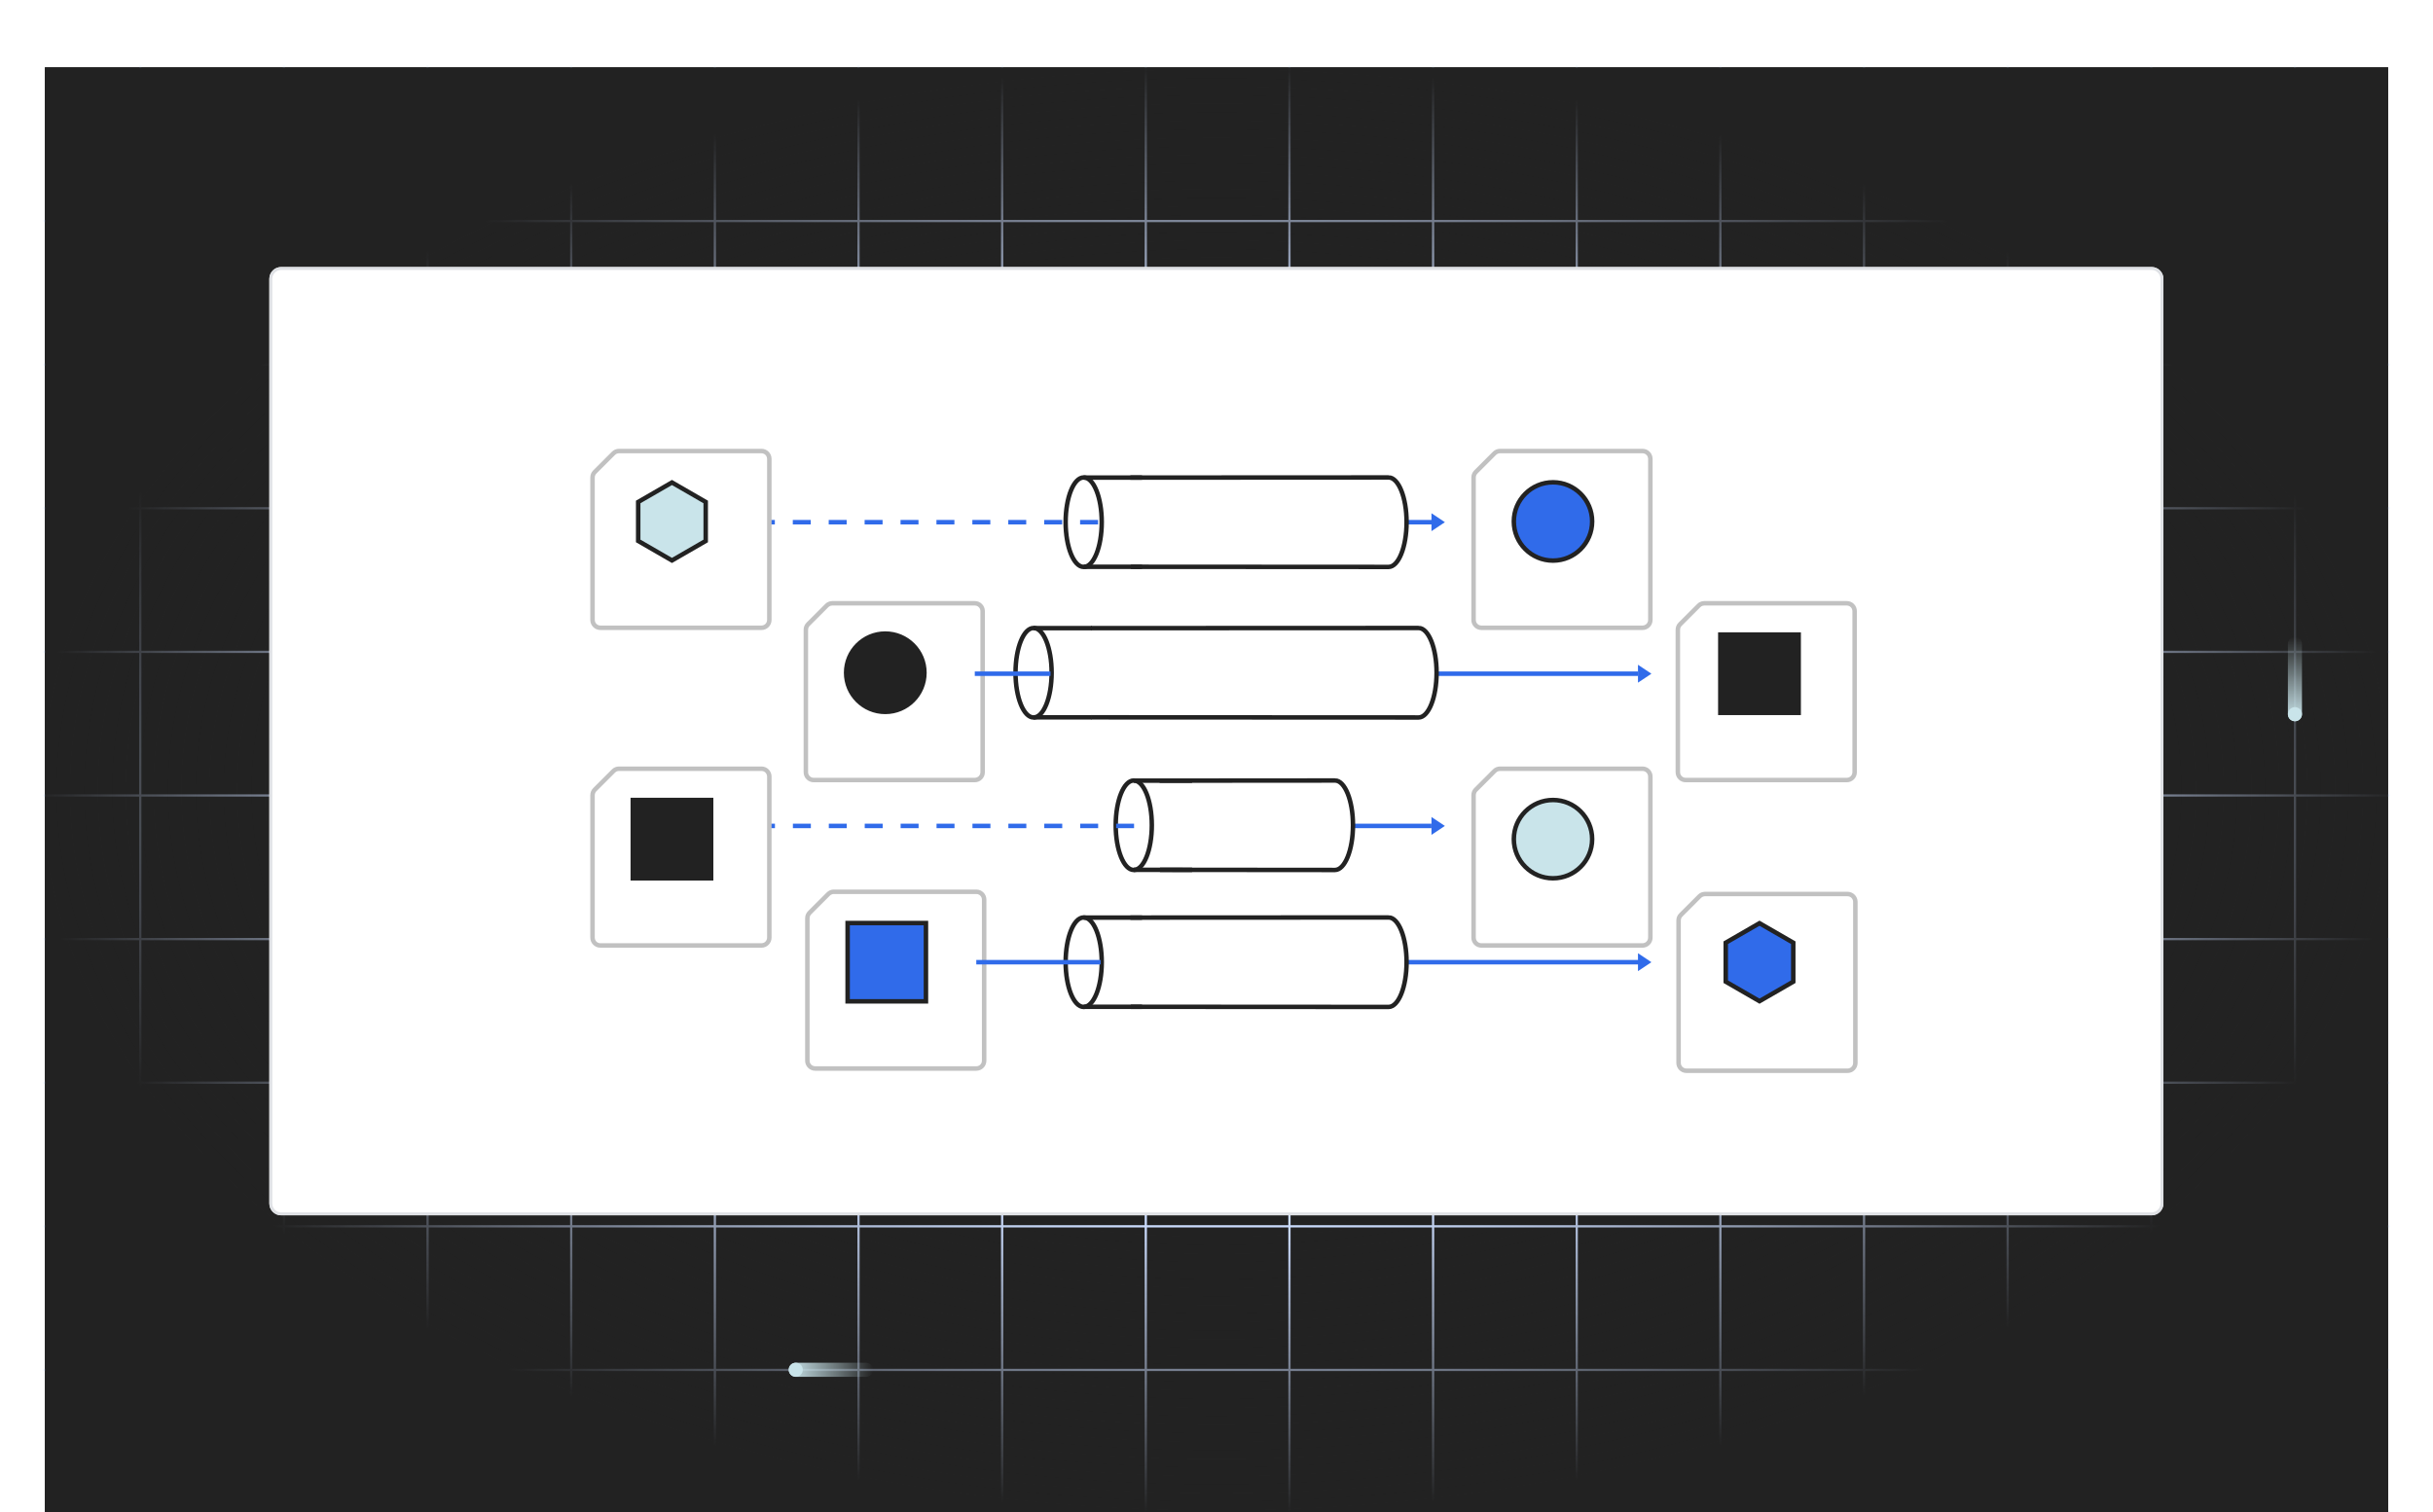 <svg width="542" height="337" viewBox="0 0 542 337" fill="none" xmlns="http://www.w3.org/2000/svg">
<path d="M532 15H10V337H532V15Z" fill="#222222"/>
<mask id="mask0_3120_4187" style="mask-type:alpha" maskUnits="userSpaceOnUse" x="10" y="15" width="522" height="322">
<path d="M532 15H10V337H532V15Z" fill="#222222"/>
</mask>
<g mask="url(#mask0_3120_4187)">
<mask id="mask1_3120_4187" style="mask-type:alpha" maskUnits="userSpaceOnUse" x="-517" y="13" width="1063" height="456">
<path d="M545.75 13.25H-516.75V468.75H545.75V13.25Z" fill="#D9D9D9" stroke="#98D69C" stroke-width="0.5"/>
</mask>
<g mask="url(#mask1_3120_4187)">
<path d="M415.25 -15V497" stroke="#CCDDFF" stroke-width="0.5"/>
<path d="M63.25 -15V497" stroke="#CCDDFF" stroke-width="0.5"/>
<path d="M31.25 -15V497" stroke="#CCDDFF" stroke-width="0.5"/>
<path d="M319.25 -15V497" stroke="#CCDDFF" stroke-width="0.5"/>
<path d="M191.25 -15V497" stroke="#CCDDFF" stroke-width="0.5"/>
<path d="M223.25 -15V497" stroke="#CCDDFF" stroke-width="0.5"/>
<path d="M447.25 -15V497" stroke="#CCDDFF" stroke-width="0.5"/>
<path d="M127.25 -15V497" stroke="#CCDDFF" stroke-width="0.5"/>
<path d="M383.25 -15V497" stroke="#CCDDFF" stroke-width="0.5"/>
<path d="M255.25 -15V497" stroke="#CCDDFF" stroke-width="0.5"/>
<path d="M511.25 -15V497" stroke="#CCDDFF" stroke-width="0.5"/>
<path d="M95.25 -15V497" stroke="#CCDDFF" stroke-width="0.5"/>
<path d="M351.25 -15V497" stroke="#CCDDFF" stroke-width="0.5"/>
<path d="M479.25 -15V497" stroke="#CCDDFF" stroke-width="0.5"/>
<path d="M159.25 -15V497" stroke="#CCDDFF" stroke-width="0.5"/>
<path d="M287.25 -15V497" stroke="#CCDDFF" stroke-width="0.5"/>
<path d="M546 241.25H-804" stroke="#CCDDFF" stroke-width="0.5"/>
<path d="M546 113.25H-804" stroke="#CCDDFF" stroke-width="0.5"/>
<path d="M546 49.25H-804" stroke="#CCDDFF" stroke-width="0.5"/>
<path d="M546 305.25H-804" stroke="#CCDDFF" stroke-width="0.5"/>
<path d="M546 177.25H-804" stroke="#CCDDFF" stroke-width="0.5"/>
<path d="M546 273.25H-804" stroke="#CCDDFF" stroke-width="0.5"/>
<path d="M546 145.25H-804" stroke="#CCDDFF" stroke-width="0.5"/>
<path d="M546 81.25H-804" stroke="#CCDDFF" stroke-width="0.5"/>
<path d="M546 209.25H-804" stroke="#CCDDFF" stroke-width="0.5"/>
</g>
</g>
<path d="M532 15H10V337H532V15Z" fill="url(#paint0_radial_3120_4187)"/>
<path d="M96.754 224.755V209.079C96.754 208.214 96.052 207.512 95.186 207.512C94.321 207.512 93.619 208.214 93.619 209.079V224.755C93.619 225.62 94.321 226.322 95.186 226.322C96.052 226.322 96.754 225.62 96.754 224.755Z" fill="url(#paint1_linear_3120_4187)"/>
<path d="M509.674 143.464V159.14C509.674 160.005 510.376 160.707 511.241 160.707C512.107 160.707 512.809 160.005 512.809 159.14V143.464C512.809 142.599 512.107 141.897 511.241 141.897C510.376 141.897 509.674 142.599 509.674 143.464Z" fill="url(#paint2_linear_3120_4187)"/>
<path d="M445.639 222.441V238.116C445.639 238.982 446.34 239.684 447.206 239.684C448.072 239.684 448.774 238.982 448.774 238.116V222.441C448.774 221.576 448.072 220.874 447.206 220.874C446.34 220.874 445.639 221.576 445.639 222.441Z" fill="url(#paint3_linear_3120_4187)"/>
<path d="M192.946 303.648H177.271C176.405 303.648 175.703 304.35 175.703 305.215C175.703 306.081 176.405 306.783 177.271 306.783H192.946C193.812 306.783 194.513 306.081 194.513 305.215C194.513 304.35 193.812 303.648 192.946 303.648Z" fill="url(#paint4_linear_3120_4187)"/>
<path d="M95.186 210.647C96.052 210.647 96.754 209.945 96.754 209.079C96.754 208.214 96.052 207.512 95.186 207.512C94.321 207.512 93.619 208.214 93.619 209.079C93.619 209.945 94.321 210.647 95.186 210.647Z" fill="#C9E4EA"/>
<path d="M511.241 157.572C510.376 157.572 509.674 158.274 509.674 159.14C509.674 160.005 510.376 160.707 511.241 160.707C512.107 160.707 512.809 160.005 512.809 159.14C512.809 158.274 512.107 157.572 511.241 157.572Z" fill="#C9E4EA"/>
<path d="M447.206 236.549C446.34 236.549 445.639 237.251 445.639 238.116C445.639 238.982 446.34 239.684 447.206 239.684C448.072 239.684 448.774 238.982 448.774 238.116C448.774 237.251 448.072 236.549 447.206 236.549Z" fill="#C9E4EA"/>
<path d="M178.838 305.215C178.838 304.35 178.136 303.648 177.271 303.648C176.405 303.648 175.703 304.35 175.703 305.215C175.703 306.081 176.405 306.783 177.271 306.783C178.136 306.783 178.838 306.081 178.838 305.215Z" fill="#C9E4EA"/>
<g filter="url(#filter0_d_3120_4187)">
<path d="M60 62.133C60 60.679 61.179 59.5 62.633 59.5H479.315C480.769 59.5 481.948 60.679 481.948 62.133V268.171C481.948 269.625 480.769 270.804 479.315 270.804H62.633C61.179 270.804 60 269.625 60 268.171V62.133Z" fill="white"/>
<path d="M60.328 62.133C60.328 60.861 61.36 59.829 62.632 59.829H479.314C480.586 59.829 481.618 60.861 481.618 62.133V268.171C481.618 269.443 480.586 270.474 479.314 270.474H62.632C61.36 270.474 60.328 269.443 60.328 268.171V62.133Z" stroke="#DFE1E5" stroke-width="0.658"/>
</g>
<g filter="url(#filter1_d_3120_4187)">
<path d="M178.368 199.367L182.517 195.217C182.845 194.89 183.289 194.706 183.751 194.706H215.495C216.459 194.706 217.24 195.488 217.24 196.451V232.344C217.24 233.308 216.459 234.089 215.495 234.089H179.602C178.639 234.089 177.857 233.308 177.857 232.344V200.601C177.857 200.138 178.041 199.694 178.368 199.367Z" fill="white" stroke="#C1C1C1"/>
</g>
<g filter="url(#filter2_d_3120_4187)">
<path d="M372.286 135.086L376.435 130.937C376.763 130.61 377.207 130.426 377.669 130.426H409.413C410.377 130.426 411.158 131.207 411.158 132.171V168.064C411.158 169.027 410.377 169.808 409.413 169.808H373.52C372.557 169.808 371.775 169.027 371.775 168.064V136.32C371.775 135.857 371.959 135.413 372.286 135.086Z" fill="white" stroke="#C1C1C1"/>
</g>
<g filter="url(#filter3_d_3120_4187)">
<path d="M178.032 135.086L182.182 130.937C182.509 130.61 182.953 130.426 183.415 130.426H215.159C216.123 130.426 216.904 131.207 216.904 132.171V168.064C216.904 169.027 216.123 169.808 215.159 169.808H179.266C178.303 169.808 177.521 169.027 177.521 168.064V136.32C177.521 135.857 177.705 135.413 178.032 135.086Z" fill="white" stroke="#C1C1C1"/>
</g>
<path d="M307.539 214.398H365.908" stroke="#306BEA"/>
<g filter="url(#filter4_d_3120_4187)">
<path d="M326.779 101.16L330.928 97.011C331.255 96.684 331.699 96.5 332.161 96.5H363.905C364.869 96.5 365.65 97.281 365.65 98.245V134.138C365.65 135.101 364.869 135.882 363.905 135.882H328.012C327.049 135.882 326.268 135.101 326.268 134.138V102.394C326.268 101.931 326.451 101.488 326.779 101.16Z" fill="white" stroke="#C1C1C1"/>
</g>
<path d="M234.596 150.117H364.892" stroke="#306BEA"/>
<path d="M294.621 116.355H319.854" stroke="#306BEA"/>
<path d="M285.068 184.036H318.888" stroke="#306BEA"/>
<path d="M318.889 114.361V118.349L321.88 116.355L318.889 114.361Z" fill="#306BEA"/>
<path d="M318.889 182.042V186.03L321.88 184.036L318.889 182.042Z" fill="#306BEA"/>
<path d="M364.893 148.123V152.111L367.884 150.117L364.893 148.123Z" fill="#306BEA"/>
<path d="M364.893 212.404V216.392L367.884 214.398L364.893 212.404Z" fill="#306BEA"/>
<path d="M206.272 205.674H188.824V223.122H206.272V205.674Z" fill="#306BEA" stroke="#222222"/>
<path d="M400.688 141.393H383.24V158.841H400.688V141.393Z" fill="#222222" stroke="#222222"/>
<g filter="url(#filter5_d_3120_4187)">
<path d="M372.448 199.866L376.598 195.716C376.925 195.389 377.369 195.205 377.832 195.205H409.575C410.539 195.205 411.32 195.986 411.32 196.95V232.842C411.32 233.806 410.539 234.587 409.575 234.587H373.682C372.719 234.587 371.938 233.806 371.938 232.842V201.099C371.938 200.636 372.121 200.193 372.448 199.866Z" fill="white" stroke="#C1C1C1"/>
</g>
<path d="M345.96 124.915C350.778 124.915 354.684 121.009 354.684 116.191C354.684 111.373 350.778 107.467 345.96 107.467C341.142 107.467 337.236 111.373 337.236 116.191C337.236 121.009 341.142 124.915 345.96 124.915Z" fill="#306BEA" stroke="#222222"/>
<path d="M316.215 139.93C318.436 139.93 320.233 144.395 320.233 149.898C320.233 155.402 318.436 159.87 316.215 159.87H230.506C232.726 159.87 234.524 155.405 234.524 149.901C234.524 144.398 232.726 139.933 230.506 139.933H234.911L316.215 139.93Z" fill="white"/>
<path d="M230.252 159.87C232.472 159.87 234.273 155.405 234.273 149.901C234.273 144.398 232.472 139.933 230.252 139.933C228.031 139.933 226.23 144.395 226.23 149.901C226.23 155.408 228.031 159.87 230.252 159.87Z" fill="white"/>
<mask id="mask2_3120_4187" style="mask-type:alpha" maskUnits="userSpaceOnUse" x="226" y="139" width="9" height="21">
<path d="M230.25 159.87C232.47 159.87 234.271 155.405 234.271 149.901C234.271 144.398 232.47 139.933 230.25 139.933C228.029 139.933 226.229 144.395 226.229 149.901C226.229 155.408 228.029 159.87 230.25 159.87Z" fill="white"/>
</mask>
<g mask="url(#mask2_3120_4187)">
<path d="M226.229 139.93V159.87H234.274V139.93H226.229Z" fill="white"/>
</g>
<path d="M234.273 149.901C234.273 144.396 232.473 139.933 230.252 139.933C228.031 139.933 226.23 144.396 226.23 149.901C226.23 155.407 228.031 159.87 230.252 159.87C232.473 159.87 234.273 155.407 234.273 149.901Z" fill="white" stroke="#222222" stroke-miterlimit="10"/>
<path d="M243.051 139.963L316.012 139.933V139.93C318.232 139.93 320.03 144.395 320.03 149.898C320.03 155.402 318.232 159.87 316.012 159.87L243.135 159.837" stroke="#222222" stroke-miterlimit="10"/>
<path d="M243.243 159.837H230.25" stroke="#222222" stroke-miterlimit="10"/>
<path d="M243.243 139.963H230.25" stroke="#222222" stroke-miterlimit="10"/>
<path d="M309.327 106.385C311.548 106.385 313.346 110.85 313.346 116.353C313.346 121.857 311.548 126.325 309.327 126.325H241.668C243.888 126.325 245.686 121.86 245.686 116.356C245.686 110.853 243.888 106.388 241.668 106.388H246.072L309.327 106.385Z" fill="white"/>
<path d="M241.414 126.325C243.635 126.325 245.436 121.86 245.436 116.356C245.436 110.853 243.635 106.388 241.414 106.388C239.194 106.388 237.393 110.849 237.393 116.356C237.393 121.863 239.194 126.325 241.414 126.325Z" fill="white"/>
<mask id="mask3_3120_4187" style="mask-type:alpha" maskUnits="userSpaceOnUse" x="237" y="106" width="9" height="21">
<path d="M241.412 126.325C243.633 126.325 245.434 121.86 245.434 116.356C245.434 110.853 243.633 106.388 241.412 106.388C239.192 106.388 237.391 110.849 237.391 116.356C237.391 121.863 239.192 126.325 241.412 126.325Z" fill="white"/>
</mask>
<g mask="url(#mask3_3120_4187)">
<path d="M237.391 106.385V126.325H245.437V106.385H237.391Z" fill="white"/>
</g>
<path d="M245.436 116.356C245.436 110.851 243.635 106.388 241.414 106.388C239.193 106.388 237.393 110.851 237.393 116.356C237.393 121.862 239.193 126.325 241.414 126.325C243.635 126.325 245.436 121.862 245.436 116.356Z" fill="white" stroke="#222222" stroke-miterlimit="10"/>
<path d="M251.82 106.417L309.327 106.388V106.385C311.548 106.385 313.345 110.85 313.345 116.353C313.345 121.857 311.548 126.325 309.327 126.325L251.904 126.292" stroke="#222222" stroke-miterlimit="10"/>
<path d="M254.407 126.292H241.414" stroke="#222222" stroke-miterlimit="10"/>
<path d="M254.407 106.418H241.414" stroke="#222222" stroke-miterlimit="10"/>
<path d="M309.327 204.427C311.548 204.427 313.346 208.893 313.346 214.396C313.346 219.9 311.548 224.368 309.327 224.368H241.668C243.888 224.368 245.686 219.903 245.686 214.399C245.686 208.896 243.888 204.431 241.668 204.431H246.072L309.327 204.427Z" fill="white"/>
<path d="M241.414 224.368C243.635 224.368 245.436 219.903 245.436 214.399C245.436 208.896 243.635 204.431 241.414 204.431C239.194 204.431 237.393 208.893 237.393 214.399C237.393 219.906 239.194 224.368 241.414 224.368Z" fill="white"/>
<mask id="mask4_3120_4187" style="mask-type:alpha" maskUnits="userSpaceOnUse" x="237" y="204" width="9" height="21">
<path d="M241.412 224.368C243.633 224.368 245.434 219.903 245.434 214.399C245.434 208.896 243.633 204.431 241.412 204.431C239.192 204.431 237.391 208.893 237.391 214.399C237.391 219.906 239.192 224.368 241.412 224.368Z" fill="white"/>
</mask>
<g mask="url(#mask4_3120_4187)">
<path d="M237.391 204.427V224.368H245.437V204.427H237.391Z" fill="white"/>
</g>
<path d="M245.436 214.399C245.436 208.894 243.635 204.431 241.414 204.431C239.193 204.431 237.393 208.894 237.393 214.399C237.393 219.905 239.193 224.368 241.414 224.368C243.635 224.368 245.436 219.905 245.436 214.399Z" fill="white" stroke="#222222" stroke-miterlimit="10"/>
<path d="M251.82 204.46L309.327 204.431V204.427C311.548 204.427 313.345 208.893 313.345 214.396C313.345 219.9 311.548 224.368 309.327 224.368L251.904 224.334" stroke="#222222" stroke-miterlimit="10"/>
<path d="M254.407 224.335H241.414" stroke="#222222" stroke-miterlimit="10"/>
<path d="M254.407 204.46H241.414" stroke="#222222" stroke-miterlimit="10"/>
<g filter="url(#filter6_d_3120_4187)">
<path d="M326.779 171.949L330.928 167.799C331.255 167.472 331.699 167.288 332.161 167.288H363.905C364.869 167.288 365.65 168.07 365.65 169.033V204.926C365.65 205.89 364.869 206.671 363.905 206.671H328.012C327.049 206.671 326.268 205.89 326.268 204.926V173.183C326.268 172.72 326.451 172.276 326.779 171.949Z" fill="white" stroke="#C1C1C1"/>
</g>
<path d="M345.96 195.703C350.778 195.703 354.684 191.798 354.684 186.98C354.684 182.161 350.778 178.256 345.96 178.256C341.142 178.256 337.236 182.161 337.236 186.98C337.236 191.798 341.142 195.703 345.96 195.703Z" fill="#C9E4EA" stroke="#222222"/>
<path d="M168.613 116.355H245.163" stroke="#306BEA" stroke-dasharray="4 4"/>
<path d="M217.152 150.117H234.024" stroke="#306BEA"/>
<path d="M298.68 173.909C300.185 173.909 301.403 178.374 301.403 183.878C301.403 189.381 300.185 193.85 298.68 193.85H252.826C254.331 193.85 255.55 189.385 255.55 183.881C255.55 178.378 254.331 173.913 252.826 173.913H255.812L298.68 173.909Z" fill="white"/>
<path d="M252.57 193.85C254.791 193.85 256.592 189.385 256.592 183.881C256.592 178.378 254.791 173.913 252.57 173.913C250.35 173.913 248.549 178.374 248.549 183.881C248.549 189.388 250.35 193.85 252.57 193.85Z" fill="white"/>
<mask id="mask5_3120_4187" style="mask-type:alpha" maskUnits="userSpaceOnUse" x="248" y="173" width="9" height="21">
<path d="M252.57 193.85C254.791 193.85 256.592 189.385 256.592 183.881C256.592 178.378 254.791 173.913 252.57 173.913C250.35 173.913 248.549 178.374 248.549 183.881C248.549 189.388 250.35 193.85 252.57 193.85Z" fill="white"/>
</mask>
<g mask="url(#mask5_3120_4187)">
<path d="M248.549 173.909V193.849H256.595V173.909H248.549Z" fill="white"/>
</g>
<path d="M256.592 183.881C256.592 178.376 254.791 173.913 252.57 173.913C250.349 173.913 248.549 178.376 248.549 183.881C248.549 189.386 250.349 193.85 252.57 193.85C254.791 193.85 256.592 189.386 256.592 183.881Z" fill="white" stroke="#222222" stroke-miterlimit="10"/>
<path d="M258.324 173.942L297.386 173.913V173.909C299.607 173.909 301.404 178.374 301.404 183.878C301.404 189.381 299.607 193.85 297.386 193.85L258.408 193.816" stroke="#222222" stroke-miterlimit="10"/>
<path d="M265.563 193.817H252.57" stroke="#222222" stroke-miterlimit="10"/>
<path d="M265.563 173.943H252.57" stroke="#222222" stroke-miterlimit="10"/>
<path d="M168.635 184.036H256.345" stroke="#306BEA" stroke-dasharray="4 4"/>
<g filter="url(#filter7_d_3120_4187)">
<path d="M130.511 171.949L134.66 167.799C134.988 167.472 135.431 167.288 135.894 167.288H167.638C168.601 167.288 169.382 168.07 169.382 169.033V204.926C169.382 205.89 168.601 206.671 167.638 206.671H131.745C130.781 206.671 130 205.89 130 204.926V173.183C130 172.72 130.184 172.276 130.511 171.949Z" fill="white" stroke="#C1C1C1"/>
</g>
<path d="M197.212 158.625C202.03 158.625 205.936 154.719 205.936 149.901C205.936 145.083 202.03 141.177 197.212 141.177C192.394 141.177 188.488 145.083 188.488 149.901C188.488 154.719 192.394 158.625 197.212 158.625Z" fill="#222222" stroke="#222222"/>
<path d="M217.488 214.398H245.191" stroke="#306BEA"/>
<g filter="url(#filter8_d_3120_4187)">
<path d="M130.511 101.16L134.66 97.011C134.988 96.684 135.431 96.5 135.894 96.5H167.638C168.601 96.5 169.382 97.281 169.382 98.245V134.138C169.382 135.101 168.601 135.882 167.638 135.882H131.745C130.781 135.882 130 135.101 130 134.138V102.394C130 101.931 130.184 101.488 130.511 101.16Z" fill="white" stroke="#C1C1C1"/>
</g>
<path d="M142.17 111.849L149.692 107.506L157.213 111.849V120.534L149.692 124.877L142.17 120.534V111.849Z" fill="#C9E4EA" stroke="#222222"/>
<path d="M384.443 210.055L391.965 205.712L399.487 210.055V218.74L391.965 223.083L384.443 218.74V210.055Z" fill="#306BEA" stroke="#222222"/>
<path d="M158.415 178.256H140.967V195.703H158.415V178.256Z" fill="#222222" stroke="#222222"/>
<path d="M104.907 96.099C105.074 96.253 105.074 96.523 104.907 96.677L101.615 99.969C101.461 100.136 101.191 100.136 101.037 99.969L99.391 98.323C99.224 98.169 99.224 97.899 99.391 97.745C99.545 97.578 99.815 97.578 99.969 97.745L101.32 99.095L104.328 96.099C104.482 95.932 104.752 95.932 104.907 96.099Z" fill="white"/>
<defs>
<filter id="filter0_d_3120_4187" x="0.754" y="0.256" width="540.437" height="329.791" filterUnits="userSpaceOnUse" color-interpolation-filters="sRGB">
<feFlood flood-opacity="0" result="BackgroundImageFix"/>
<feColorMatrix in="SourceAlpha" type="matrix" values="0 0 0 0 0 0 0 0 0 0 0 0 0 0 0 0 0 0 127 0" result="hardAlpha"/>
<feOffset/>
<feGaussianBlur stdDeviation="29.622"/>
<feComposite in2="hardAlpha" operator="out"/>
<feColorMatrix type="matrix" values="0 0 0 0 0.18 0 0 0 0 0.282 0 0 0 0 0.62 0 0 0 0.6 0"/>
<feBlend mode="normal" in2="BackgroundImageFix" result="effect1_dropShadow_3120_4187"/>
<feBlend mode="normal" in="SourceGraphic" in2="effect1_dropShadow_3120_4187" result="shape"/>
</filter>
<filter id="filter1_d_3120_4187" x="175.357" y="194.206" width="48.383" height="48.382" filterUnits="userSpaceOnUse" color-interpolation-filters="sRGB">
<feFlood flood-opacity="0" result="BackgroundImageFix"/>
<feColorMatrix in="SourceAlpha" type="matrix" values="0 0 0 0 0 0 0 0 0 0 0 0 0 0 0 0 0 0 127 0" result="hardAlpha"/>
<feOffset dx="2" dy="4"/>
<feGaussianBlur stdDeviation="2"/>
<feComposite in2="hardAlpha" operator="out"/>
<feColorMatrix type="matrix" values="0 0 0 0 0.757 0 0 0 0 0.757 0 0 0 0 0.757 0 0 0 0.2 0"/>
<feBlend mode="normal" in2="BackgroundImageFix" result="effect1_dropShadow_3120_4187"/>
<feBlend mode="normal" in="SourceGraphic" in2="effect1_dropShadow_3120_4187" result="shape"/>
</filter>
<filter id="filter2_d_3120_4187" x="369.275" y="129.926" width="48.383" height="48.382" filterUnits="userSpaceOnUse" color-interpolation-filters="sRGB">
<feFlood flood-opacity="0" result="BackgroundImageFix"/>
<feColorMatrix in="SourceAlpha" type="matrix" values="0 0 0 0 0 0 0 0 0 0 0 0 0 0 0 0 0 0 127 0" result="hardAlpha"/>
<feOffset dx="2" dy="4"/>
<feGaussianBlur stdDeviation="2"/>
<feComposite in2="hardAlpha" operator="out"/>
<feColorMatrix type="matrix" values="0 0 0 0 0.757 0 0 0 0 0.757 0 0 0 0 0.757 0 0 0 0.2 0"/>
<feBlend mode="normal" in2="BackgroundImageFix" result="effect1_dropShadow_3120_4187"/>
<feBlend mode="normal" in="SourceGraphic" in2="effect1_dropShadow_3120_4187" result="shape"/>
</filter>
<filter id="filter3_d_3120_4187" x="175.021" y="129.926" width="48.383" height="48.382" filterUnits="userSpaceOnUse" color-interpolation-filters="sRGB">
<feFlood flood-opacity="0" result="BackgroundImageFix"/>
<feColorMatrix in="SourceAlpha" type="matrix" values="0 0 0 0 0 0 0 0 0 0 0 0 0 0 0 0 0 0 127 0" result="hardAlpha"/>
<feOffset dx="2" dy="4"/>
<feGaussianBlur stdDeviation="2"/>
<feComposite in2="hardAlpha" operator="out"/>
<feColorMatrix type="matrix" values="0 0 0 0 0.757 0 0 0 0 0.757 0 0 0 0 0.757 0 0 0 0.2 0"/>
<feBlend mode="normal" in2="BackgroundImageFix" result="effect1_dropShadow_3120_4187"/>
<feBlend mode="normal" in="SourceGraphic" in2="effect1_dropShadow_3120_4187" result="shape"/>
</filter>
<filter id="filter4_d_3120_4187" x="323.768" y="96" width="48.383" height="48.382" filterUnits="userSpaceOnUse" color-interpolation-filters="sRGB">
<feFlood flood-opacity="0" result="BackgroundImageFix"/>
<feColorMatrix in="SourceAlpha" type="matrix" values="0 0 0 0 0 0 0 0 0 0 0 0 0 0 0 0 0 0 127 0" result="hardAlpha"/>
<feOffset dx="2" dy="4"/>
<feGaussianBlur stdDeviation="2"/>
<feComposite in2="hardAlpha" operator="out"/>
<feColorMatrix type="matrix" values="0 0 0 0 0.757 0 0 0 0 0.757 0 0 0 0 0.757 0 0 0 0.2 0"/>
<feBlend mode="normal" in2="BackgroundImageFix" result="effect1_dropShadow_3120_4187"/>
<feBlend mode="normal" in="SourceGraphic" in2="effect1_dropShadow_3120_4187" result="shape"/>
</filter>
<filter id="filter5_d_3120_4187" x="369.438" y="194.705" width="48.383" height="48.382" filterUnits="userSpaceOnUse" color-interpolation-filters="sRGB">
<feFlood flood-opacity="0" result="BackgroundImageFix"/>
<feColorMatrix in="SourceAlpha" type="matrix" values="0 0 0 0 0 0 0 0 0 0 0 0 0 0 0 0 0 0 127 0" result="hardAlpha"/>
<feOffset dx="2" dy="4"/>
<feGaussianBlur stdDeviation="2"/>
<feComposite in2="hardAlpha" operator="out"/>
<feColorMatrix type="matrix" values="0 0 0 0 0.757 0 0 0 0 0.757 0 0 0 0 0.757 0 0 0 0.2 0"/>
<feBlend mode="normal" in2="BackgroundImageFix" result="effect1_dropShadow_3120_4187"/>
<feBlend mode="normal" in="SourceGraphic" in2="effect1_dropShadow_3120_4187" result="shape"/>
</filter>
<filter id="filter6_d_3120_4187" x="323.768" y="166.788" width="48.383" height="48.382" filterUnits="userSpaceOnUse" color-interpolation-filters="sRGB">
<feFlood flood-opacity="0" result="BackgroundImageFix"/>
<feColorMatrix in="SourceAlpha" type="matrix" values="0 0 0 0 0 0 0 0 0 0 0 0 0 0 0 0 0 0 127 0" result="hardAlpha"/>
<feOffset dx="2" dy="4"/>
<feGaussianBlur stdDeviation="2"/>
<feComposite in2="hardAlpha" operator="out"/>
<feColorMatrix type="matrix" values="0 0 0 0 0.757 0 0 0 0 0.757 0 0 0 0 0.757 0 0 0 0.2 0"/>
<feBlend mode="normal" in2="BackgroundImageFix" result="effect1_dropShadow_3120_4187"/>
<feBlend mode="normal" in="SourceGraphic" in2="effect1_dropShadow_3120_4187" result="shape"/>
</filter>
<filter id="filter7_d_3120_4187" x="127.5" y="166.788" width="48.383" height="48.382" filterUnits="userSpaceOnUse" color-interpolation-filters="sRGB">
<feFlood flood-opacity="0" result="BackgroundImageFix"/>
<feColorMatrix in="SourceAlpha" type="matrix" values="0 0 0 0 0 0 0 0 0 0 0 0 0 0 0 0 0 0 127 0" result="hardAlpha"/>
<feOffset dx="2" dy="4"/>
<feGaussianBlur stdDeviation="2"/>
<feComposite in2="hardAlpha" operator="out"/>
<feColorMatrix type="matrix" values="0 0 0 0 0.757 0 0 0 0 0.757 0 0 0 0 0.757 0 0 0 0.2 0"/>
<feBlend mode="normal" in2="BackgroundImageFix" result="effect1_dropShadow_3120_4187"/>
<feBlend mode="normal" in="SourceGraphic" in2="effect1_dropShadow_3120_4187" result="shape"/>
</filter>
<filter id="filter8_d_3120_4187" x="127.5" y="96" width="48.383" height="48.382" filterUnits="userSpaceOnUse" color-interpolation-filters="sRGB">
<feFlood flood-opacity="0" result="BackgroundImageFix"/>
<feColorMatrix in="SourceAlpha" type="matrix" values="0 0 0 0 0 0 0 0 0 0 0 0 0 0 0 0 0 0 127 0" result="hardAlpha"/>
<feOffset dx="2" dy="4"/>
<feGaussianBlur stdDeviation="2"/>
<feComposite in2="hardAlpha" operator="out"/>
<feColorMatrix type="matrix" values="0 0 0 0 0.757 0 0 0 0 0.757 0 0 0 0 0.757 0 0 0 0.2 0"/>
<feBlend mode="normal" in2="BackgroundImageFix" result="effect1_dropShadow_3120_4187"/>
<feBlend mode="normal" in="SourceGraphic" in2="effect1_dropShadow_3120_4187" result="shape"/>
</filter>
<radialGradient id="paint0_radial_3120_4187" cx="0" cy="0" r="1" gradientUnits="userSpaceOnUse" gradientTransform="translate(271 176) rotate(90) scale(161 261)">
<stop offset="0.599" stop-color="#222222" stop-opacity="0"/>
<stop offset="1" stop-color="#222222"/>
</radialGradient>
<linearGradient id="paint1_linear_3120_4187" x1="93.619" y1="226.322" x2="93.619" y2="207.512" gradientUnits="userSpaceOnUse">
<stop stop-color="#C9E4EA" stop-opacity="0"/>
<stop offset="1" stop-color="#C9E4EA"/>
</linearGradient>
<linearGradient id="paint2_linear_3120_4187" x1="512.809" y1="141.897" x2="512.809" y2="160.707" gradientUnits="userSpaceOnUse">
<stop stop-color="#C9E4EA" stop-opacity="0"/>
<stop offset="1" stop-color="#C9E4EA"/>
</linearGradient>
<linearGradient id="paint3_linear_3120_4187" x1="448.774" y1="220.874" x2="448.774" y2="239.684" gradientUnits="userSpaceOnUse">
<stop stop-color="#C9E4EA" stop-opacity="0"/>
<stop offset="1" stop-color="#C9E4EA"/>
</linearGradient>
<linearGradient id="paint4_linear_3120_4187" x1="194.513" y1="306.783" x2="175.703" y2="306.783" gradientUnits="userSpaceOnUse">
<stop stop-color="#C9E4EA" stop-opacity="0"/>
<stop offset="1" stop-color="#C9E4EA"/>
</linearGradient>
</defs>
</svg>
